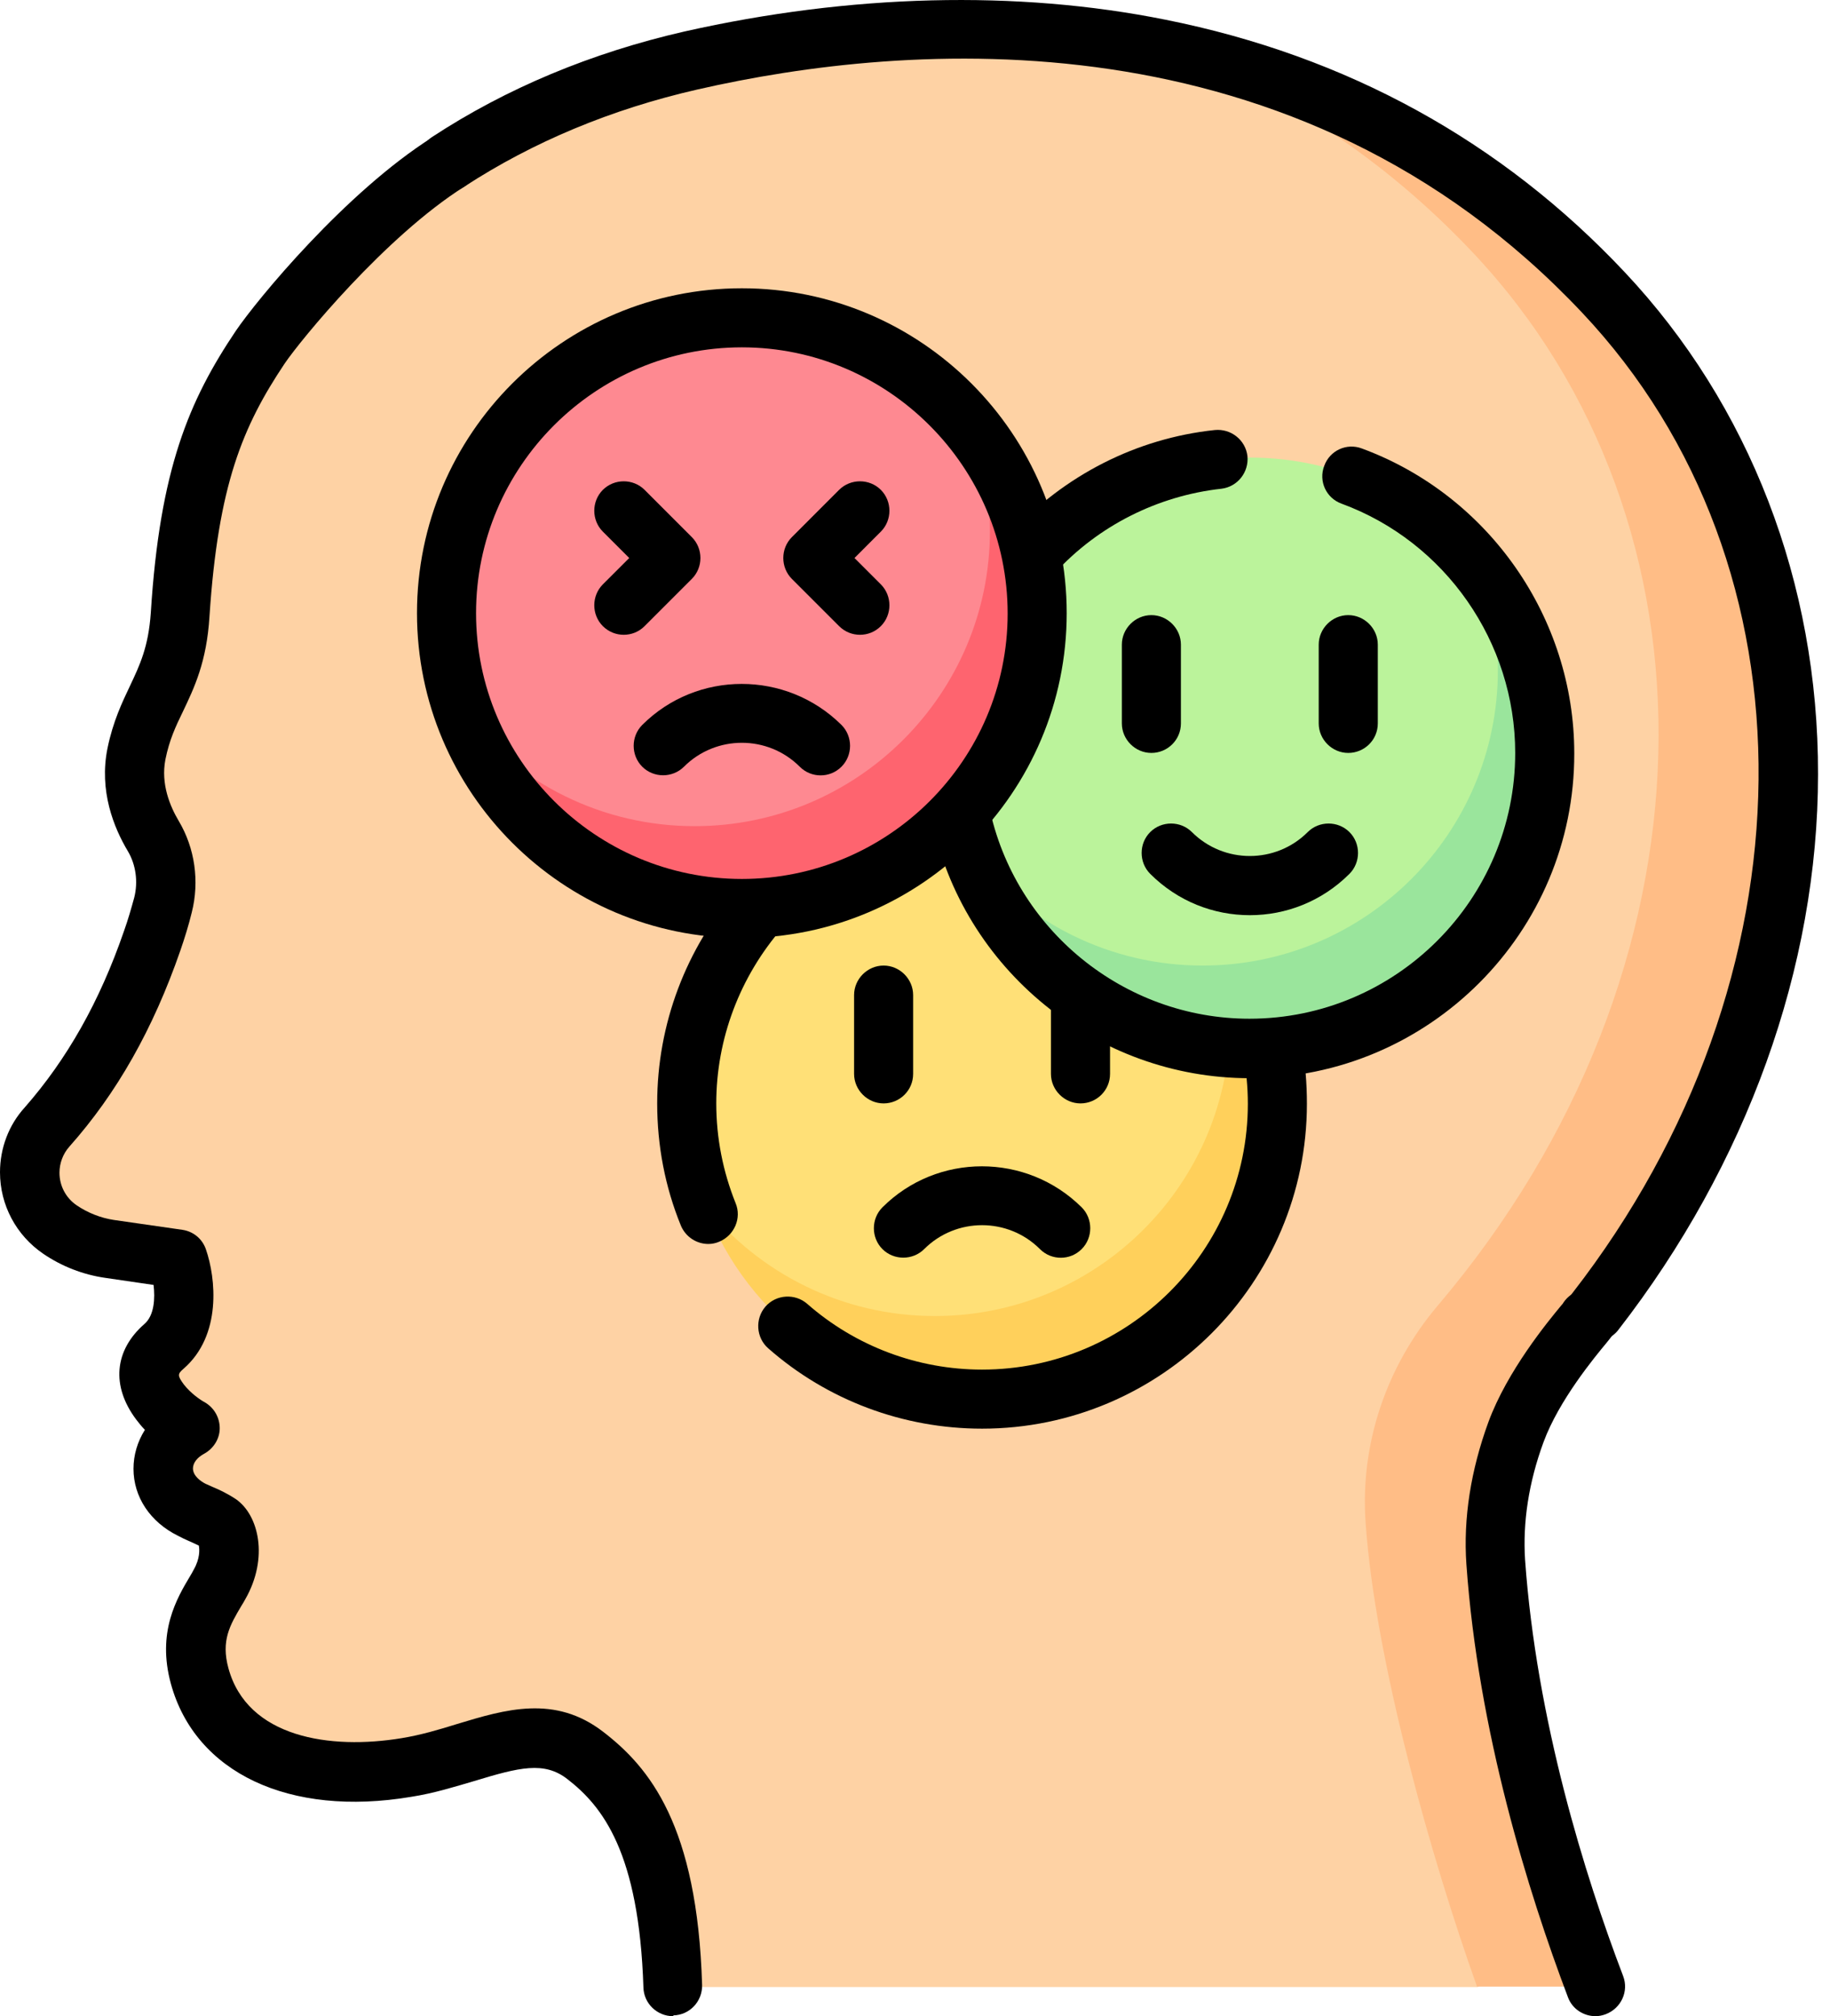 <svg width="59" height="65" viewBox="0 0 59 65" fill="none" xmlns="http://www.w3.org/2000/svg">
<path d="M49.803 62.359C48.381 58.462 47.594 54.793 47.277 50.261C47.099 47.76 47.886 45.284 49.524 43.38C58.893 32.424 58.906 18.739 50.705 10.03C46.896 5.98 43.684 3.212 39.012 2.057C38.67 1.968 38.149 1.714 37.806 1.638C32.589 0.534 27.206 0.877 22.42 1.968C14.46 3.784 10.359 8.468 8.518 11.21C7.071 13.369 6.221 15.387 5.941 19.831C5.802 22.065 4.888 22.547 4.532 24.312C4.316 25.378 4.697 26.33 5.078 26.965C5.472 27.625 5.586 28.425 5.395 29.187C5.307 29.542 5.192 29.936 5.053 30.342C4.024 33.313 2.717 35.154 1.663 36.347C1.308 36.753 1.104 37.274 1.104 37.82C1.104 38.556 1.473 39.242 2.082 39.66C2.564 39.978 3.098 40.194 3.669 40.282L5.802 40.587C5.853 40.6 5.891 40.625 5.903 40.676C6.005 41.044 6.386 42.58 5.434 43.418C4.926 43.862 4.735 44.447 5.307 45.208C5.561 45.551 5.891 45.805 6.094 45.932C6.17 45.983 6.17 46.097 6.094 46.148C5.167 46.77 5.116 48.065 6.335 48.699C6.589 48.826 6.919 48.941 7.211 49.144C7.516 49.359 7.744 50.21 7.236 51.111C6.83 51.822 6.208 52.648 6.589 54.057C7.338 56.799 10.397 57.484 13.254 57.002C15.564 56.621 17.354 55.339 19.017 56.621C20.198 57.535 21.595 59.084 21.823 63.578C21.836 63.845 22.064 64.061 22.331 64.061H47.645L49.346 63.045C49.676 63.032 49.917 62.69 49.803 62.359Z" fill="#FED2A4"/>
<path d="M51.314 63.362C51.441 63.692 51.187 64.048 50.831 64.048H47.62C46.147 59.922 44.332 53.523 44.027 49.08C43.849 46.541 44.7 44.053 46.337 42.111C55.63 31.18 55.668 16.834 47.493 8.151C44.586 5.066 41.272 2.958 37.781 1.625C42.821 2.692 47.709 5.079 51.809 9.42C59.985 18.104 59.947 32.449 50.654 43.38C49.003 45.31 48.166 47.811 48.343 50.35C48.661 54.895 49.892 59.477 51.314 63.362Z" fill="#FFBD86"/>
<path d="M40.472 35.572C40.472 40.828 36.917 44.65 31.662 44.65C27.599 44.65 24.095 42.364 22.737 38.886C22.331 37.87 22.14 36.753 22.14 35.572C22.14 30.317 26.406 26.051 31.662 26.051C34.658 26.051 37.324 27.435 39.063 29.58C39.063 29.58 39.266 29.974 39.393 30.152C40.485 31.713 40.472 33.541 40.472 35.572Z" fill="#FFE077"/>
<path d="M41.183 35.572C41.183 40.828 36.918 45.094 31.662 45.094C27.574 45.094 24.083 42.517 22.737 38.886C24.476 41.044 27.155 42.428 30.138 42.428C35.394 42.428 39.66 38.162 39.66 32.907C39.66 31.738 39.444 30.621 39.063 29.58C40.396 31.231 41.183 33.313 41.183 35.572Z" fill="#FFD05B"/>
<path d="M49.105 24.274C49.105 29.529 45.55 33.351 40.294 33.351C36.232 33.351 32.728 31.066 31.37 27.587C30.963 26.571 30.773 25.454 30.773 24.274C30.773 19.018 35.039 14.752 40.294 14.752C43.291 14.752 45.956 16.136 47.696 18.282C47.696 18.282 47.899 18.675 48.026 18.853C49.118 20.414 49.105 22.242 49.105 24.274Z" fill="#BBF39B"/>
<path d="M49.816 24.273C49.816 29.529 45.55 33.795 40.294 33.795C36.207 33.795 32.715 31.218 31.37 27.587C33.109 29.745 35.788 31.129 38.771 31.129C44.027 31.129 48.292 26.863 48.292 21.607C48.292 20.439 48.077 19.322 47.696 18.281C49.029 19.932 49.816 22.014 49.816 24.273Z" fill="#9AE59C"/>
<path d="M32.728 19.78C32.728 25.035 29.174 28.857 23.918 28.857C19.855 28.857 16.351 26.572 14.993 23.093C14.587 22.078 14.396 20.96 14.396 19.78C14.396 14.524 18.662 10.258 23.918 10.258C26.914 10.258 29.58 11.642 31.319 13.788C31.319 13.788 31.522 14.181 31.649 14.359C32.741 15.908 32.728 17.736 32.728 19.78Z" fill="#FE8991"/>
<path d="M33.439 19.779C33.439 25.035 29.174 29.301 23.918 29.301C19.83 29.301 16.339 26.724 14.993 23.093C16.732 25.251 19.411 26.635 22.394 26.635C27.65 26.635 31.916 22.369 31.916 17.113C31.916 15.945 31.7 14.828 31.319 13.787C32.652 15.425 33.439 17.507 33.439 19.779Z" fill="#FE646F"/>
<path d="M21.696 65C21.188 65 20.757 64.594 20.744 64.073C20.604 59.719 19.424 58.233 18.294 57.358C17.545 56.774 16.745 56.977 15.285 57.421C14.676 57.599 13.99 57.815 13.254 57.929C9.331 58.589 6.297 57.154 5.51 54.285C5.053 52.622 5.7 51.531 6.132 50.807C6.17 50.743 6.208 50.68 6.246 50.604C6.449 50.248 6.436 49.956 6.411 49.829C6.31 49.779 6.195 49.728 6.081 49.677C5.967 49.626 5.852 49.575 5.738 49.512C4.837 49.068 4.304 48.255 4.304 47.354C4.304 46.909 4.431 46.478 4.672 46.097C4.57 45.995 4.481 45.881 4.393 45.767C3.58 44.688 3.682 43.532 4.659 42.682C4.977 42.403 5.002 41.857 4.951 41.425L3.39 41.197C2.679 41.095 1.993 40.828 1.396 40.422C0.521 39.825 0 38.848 0 37.794C0 37.02 0.279 36.271 0.8 35.7C2.158 34.151 3.212 32.297 3.999 30.012C4.126 29.657 4.228 29.301 4.329 28.933C4.456 28.425 4.38 27.879 4.126 27.448C3.669 26.686 3.187 25.493 3.466 24.122C3.644 23.258 3.936 22.649 4.189 22.116C4.507 21.443 4.786 20.859 4.862 19.754C5.154 15.121 6.094 12.912 7.604 10.665C8.277 9.674 11.134 6.196 13.952 4.419C14.396 4.139 14.98 4.266 15.26 4.711C15.539 5.155 15.412 5.739 14.968 6.018C12.416 7.63 9.686 10.969 9.179 11.718C7.82 13.75 7.033 15.641 6.754 19.869C6.665 21.341 6.259 22.179 5.903 22.928C5.662 23.423 5.459 23.855 5.332 24.49C5.18 25.277 5.484 26 5.764 26.47C6.284 27.346 6.436 28.413 6.183 29.415C6.081 29.834 5.954 30.241 5.814 30.647C4.938 33.173 3.77 35.242 2.234 36.969C2.031 37.198 1.917 37.502 1.917 37.807C1.917 38.226 2.12 38.62 2.476 38.861C2.831 39.102 3.25 39.267 3.669 39.33L5.878 39.648C6.233 39.699 6.525 39.94 6.64 40.282C6.957 41.197 7.16 43.05 5.916 44.129C5.726 44.294 5.713 44.345 5.929 44.637C6.144 44.916 6.475 45.145 6.601 45.208C6.906 45.386 7.084 45.703 7.084 46.046C7.084 46.389 6.881 46.706 6.576 46.871C6.36 46.986 6.221 47.163 6.221 47.341C6.221 47.582 6.475 47.76 6.627 47.836C6.69 47.862 6.767 47.9 6.855 47.938C7.071 48.027 7.338 48.154 7.604 48.331C8.341 48.839 8.671 50.223 7.909 51.556C7.871 51.632 7.82 51.708 7.782 51.772C7.414 52.394 7.122 52.889 7.363 53.778C7.973 56.025 10.651 56.418 12.949 56.037C13.571 55.936 14.168 55.758 14.739 55.58C16.288 55.111 17.887 54.628 19.449 55.834C20.934 56.977 22.483 58.843 22.636 63.997C22.648 64.518 22.242 64.962 21.709 64.975C21.709 65 21.696 65 21.696 65Z" fill="black"/>
<path d="M51.441 43.228C51.238 43.228 51.035 43.164 50.857 43.025C50.438 42.708 50.362 42.098 50.692 41.692C58.576 31.548 58.715 18.256 51.009 10.081C41.767 0.267 29.174 1.359 22.496 2.883C19.716 3.517 17.189 4.571 14.968 6.018C14.523 6.31 13.939 6.183 13.647 5.739C13.355 5.295 13.482 4.711 13.927 4.419C16.326 2.845 19.068 1.702 22.064 1.016C27.422 -0.19 32.779 -0.329 37.578 0.636C43.418 1.804 48.407 4.546 52.38 8.773C56.405 13.052 58.626 18.79 58.614 24.96C58.614 31.18 56.316 37.541 52.177 42.873C51.999 43.114 51.72 43.228 51.441 43.228Z" fill="black"/>
<path d="M51.441 65C51.06 65 50.692 64.772 50.552 64.391C49.27 61.001 47.658 55.821 47.277 50.426C47.175 48.953 47.417 47.404 47.988 45.843C48.597 44.193 49.905 42.606 50.337 42.085C50.375 42.047 50.4 42.009 50.413 41.984C50.667 41.615 51.149 41.463 51.568 41.641C52.05 41.844 52.279 42.403 52.076 42.885C52.012 43.025 51.949 43.101 51.796 43.291C51.416 43.748 50.26 45.145 49.765 46.49C49.283 47.798 49.092 49.08 49.169 50.286C49.537 55.453 51.086 60.442 52.33 63.705C52.52 64.2 52.266 64.746 51.771 64.936C51.669 64.975 51.555 65 51.441 65Z" fill="black"/>
<path d="M22.839 40.105C22.458 40.105 22.102 39.877 21.95 39.508C21.442 38.264 21.188 36.931 21.188 35.573C21.188 33.021 22.115 30.571 23.791 28.654C24.134 28.26 24.743 28.222 25.136 28.565C25.53 28.908 25.568 29.517 25.225 29.911C23.854 31.485 23.093 33.491 23.093 35.573C23.093 36.69 23.308 37.769 23.715 38.785C23.918 39.267 23.677 39.826 23.194 40.029C23.08 40.08 22.953 40.105 22.839 40.105Z" fill="black"/>
<path d="M31.662 46.059C29.123 46.059 26.673 45.145 24.768 43.469C24.375 43.126 24.337 42.517 24.679 42.123C25.022 41.73 25.632 41.692 26.025 42.035C27.587 43.406 29.593 44.155 31.662 44.155C36.384 44.155 40.231 40.308 40.231 35.585C40.231 35.052 40.18 34.506 40.079 33.986C39.977 33.465 40.32 32.97 40.84 32.869C41.361 32.767 41.856 33.11 41.958 33.63C42.084 34.265 42.135 34.925 42.135 35.585C42.135 41.349 37.438 46.059 31.662 46.059Z" fill="black"/>
<path d="M28.488 35.573C27.967 35.573 27.536 35.141 27.536 34.621V32.081C27.536 31.561 27.967 31.129 28.488 31.129C29.008 31.129 29.44 31.561 29.44 32.081V34.621C29.44 35.154 29.008 35.573 28.488 35.573Z" fill="black"/>
<path d="M34.836 35.573C34.315 35.573 33.883 35.141 33.883 34.621V32.081C33.883 31.561 34.315 31.129 34.836 31.129C35.356 31.129 35.788 31.561 35.788 32.081V34.621C35.788 35.154 35.356 35.573 34.836 35.573Z" fill="black"/>
<path d="M34.201 40.549C33.96 40.549 33.718 40.46 33.528 40.27C32.5 39.242 30.824 39.242 29.796 40.27C29.427 40.638 28.818 40.638 28.45 40.27C28.082 39.902 28.082 39.292 28.45 38.924C30.215 37.16 33.096 37.16 34.874 38.924C35.242 39.292 35.242 39.902 34.874 40.27C34.683 40.46 34.442 40.549 34.201 40.549Z" fill="black"/>
<path d="M40.295 34.761C35.343 34.761 31.027 31.244 30.037 26.394C29.935 25.874 30.265 25.379 30.773 25.264C31.294 25.163 31.789 25.493 31.89 26.001C32.703 29.962 36.232 32.843 40.282 32.843C45.005 32.843 48.851 28.997 48.851 24.274C48.851 20.707 46.604 17.47 43.253 16.238C42.758 16.06 42.504 15.514 42.694 15.019C42.872 14.524 43.418 14.27 43.913 14.461C48.001 15.972 50.755 19.92 50.755 24.287C50.768 30.05 46.071 34.761 40.295 34.761Z" fill="black"/>
<path d="M33.287 18.79C33.058 18.79 32.83 18.701 32.639 18.536C32.259 18.181 32.233 17.584 32.589 17.19C34.315 15.324 36.638 14.131 39.165 13.864C39.685 13.813 40.155 14.182 40.218 14.702C40.269 15.223 39.901 15.692 39.381 15.756C37.324 15.984 35.407 16.949 34.011 18.473C33.795 18.689 33.541 18.79 33.287 18.79Z" fill="black"/>
<path d="M37.121 24.274C36.6 24.274 36.169 23.843 36.169 23.322V20.783C36.169 20.263 36.6 19.831 37.121 19.831C37.641 19.831 38.073 20.263 38.073 20.783V23.322C38.073 23.855 37.641 24.274 37.121 24.274Z" fill="black"/>
<path d="M43.468 24.274C42.948 24.274 42.516 23.843 42.516 23.322V20.783C42.516 20.263 42.948 19.831 43.468 19.831C43.989 19.831 44.421 20.263 44.421 20.783V23.322C44.421 23.855 43.989 24.274 43.468 24.274Z" fill="black"/>
<path d="M40.295 29.505C39.127 29.505 37.971 29.06 37.083 28.172C36.715 27.803 36.715 27.194 37.083 26.826C37.451 26.458 38.06 26.458 38.428 26.826C39.457 27.854 41.133 27.854 42.161 26.826C42.529 26.458 43.138 26.458 43.507 26.826C43.875 27.194 43.875 27.803 43.507 28.172C42.618 29.06 41.462 29.505 40.295 29.505Z" fill="black"/>
<path d="M23.918 30.241C18.141 30.241 13.444 25.544 13.444 19.767C13.444 13.991 18.141 9.294 23.918 9.294C29.694 9.294 34.391 13.991 34.391 19.767C34.391 25.544 29.694 30.241 23.918 30.241ZM23.918 11.198C19.195 11.198 15.348 15.045 15.348 19.767C15.348 24.49 19.195 28.337 23.918 28.337C28.64 28.337 32.487 24.503 32.487 19.78C32.487 15.057 28.64 11.198 23.918 11.198Z" fill="black"/>
<path d="M20.109 20.465C19.868 20.465 19.627 20.376 19.436 20.186C19.068 19.818 19.068 19.209 19.436 18.84L20.287 17.99L19.436 17.139C19.068 16.771 19.068 16.162 19.436 15.793C19.805 15.425 20.414 15.425 20.782 15.793L22.305 17.317C22.674 17.685 22.674 18.294 22.305 18.663L20.782 20.186C20.592 20.376 20.351 20.465 20.109 20.465Z" fill="black"/>
<path d="M27.726 20.465C27.485 20.465 27.244 20.376 27.053 20.186L25.53 18.663C25.162 18.294 25.162 17.685 25.53 17.317L27.053 15.793C27.422 15.425 28.031 15.425 28.399 15.793C28.767 16.162 28.767 16.771 28.399 17.139L27.549 17.99L28.399 18.84C28.767 19.209 28.767 19.818 28.399 20.186C28.209 20.376 27.968 20.465 27.726 20.465Z" fill="black"/>
<path d="M26.457 24.997C26.216 24.997 25.974 24.909 25.784 24.718C24.756 23.69 23.08 23.69 22.052 24.718C21.683 25.086 21.074 25.086 20.706 24.718C20.338 24.35 20.338 23.741 20.706 23.372C22.471 21.608 25.352 21.608 27.13 23.372C27.498 23.741 27.498 24.35 27.13 24.718C26.939 24.909 26.698 24.997 26.457 24.997Z" fill="black"/>
</svg>
